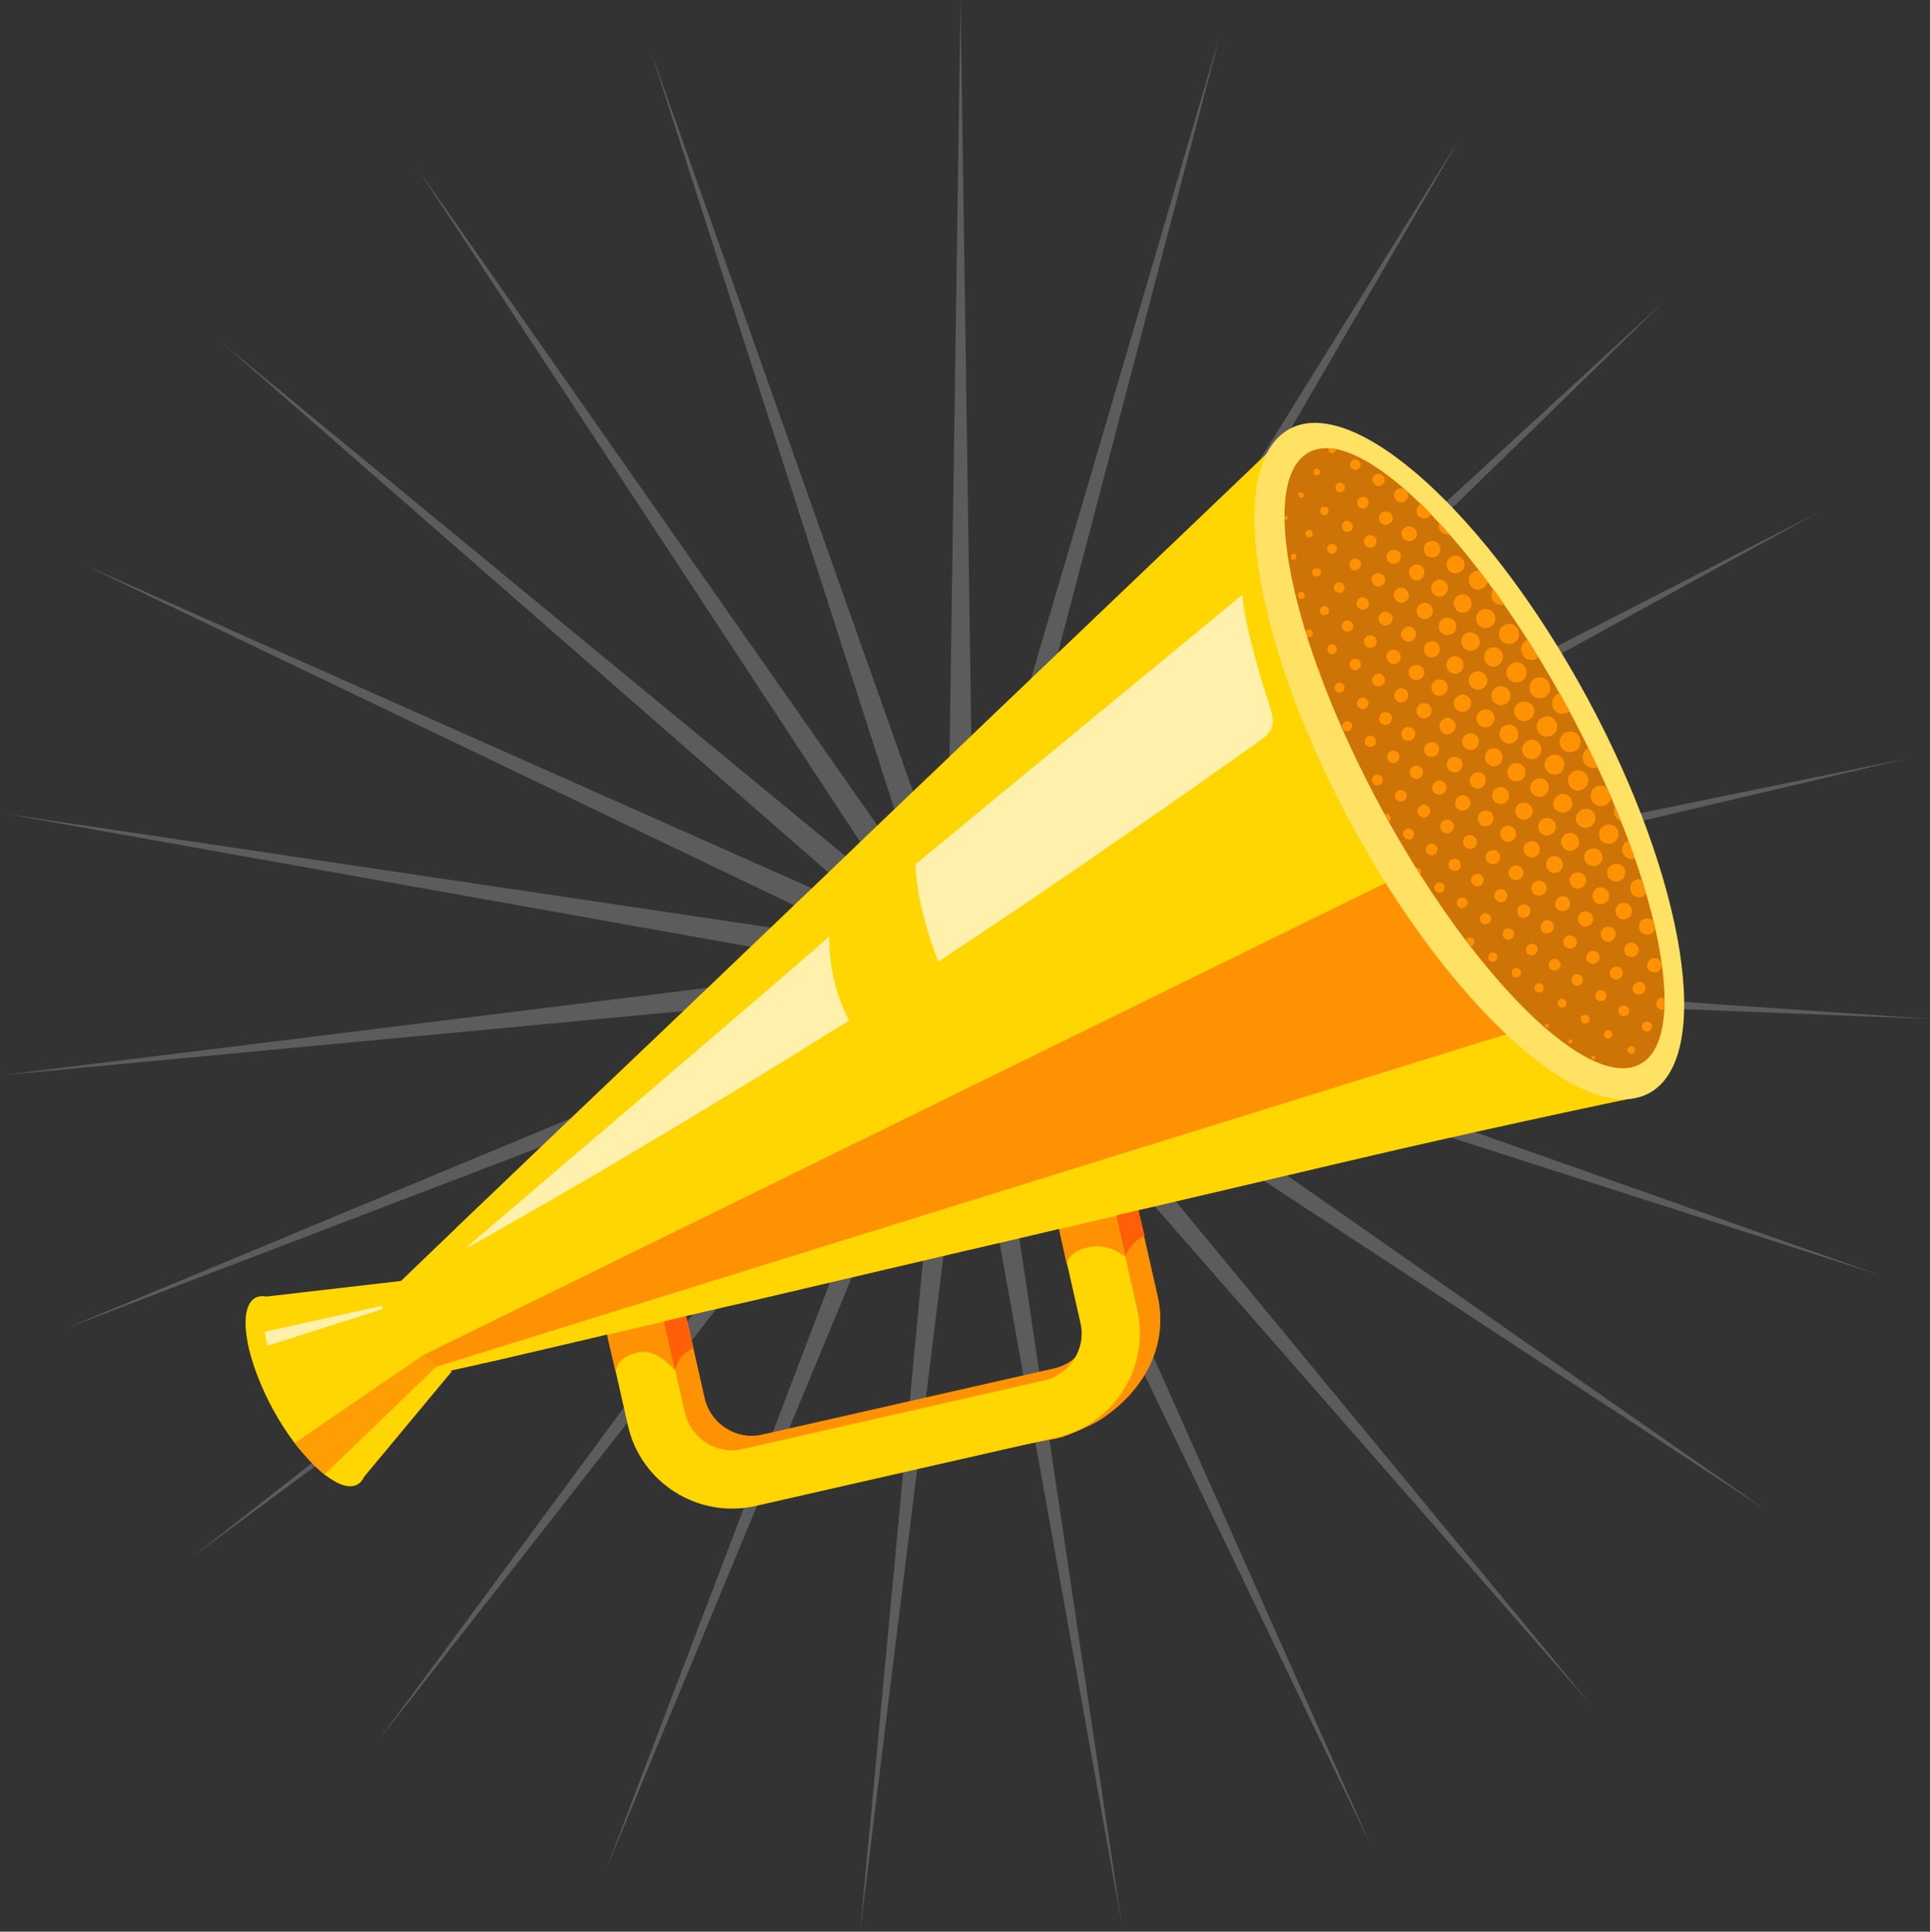 <svg xmlns="http://www.w3.org/2000/svg" xmlns:xlink="http://www.w3.org/1999/xlink" x="0" y="0" enable-background="new 0 0 478.2 478.7" version="1.0" viewBox="0 0 478.2 478.7" xml:space="preserve"><rect x="0" y="0" width="478.2" height="478.7" fill="#333333" stroke="none"/><switch><g><g id="Layer_1"><g opacity=".2"><g><polygon fill="#FFF" points="238 0 234.5 240 241.5 240"/></g><g><polygon fill="#FFF" points="302.3 8.6 234.7 238.9 241.4 240.8"/></g><g><polygon fill="#FFF" points="361.8 34.1 235.1 237.9 241.1 241.5"/></g><g><polygon fill="#FFF" points="412.4 74.6 235.8 237.1 240.6 242.2"/></g><g><polygon fill="#FFF" points="450.3 127.1 236.7 236.5 239.9 242.7"/></g><g><polygon fill="#FFF" points="472.8 187.9 237.7 236.1 239.2 242.9"/></g><g><polygon fill="#FFF" points="478.2 252.5 238.7 236 238.4 243"/></g><g><polygon fill="#FFF" points="466.1 316.1 239.8 236.2 237.6 242.8"/></g><g><polygon fill="#FFF" points="437.5 374.2 240.8 236.7 236.8 242.5"/></g><g><polygon fill="#FFF" points="394.3 422.6 241.6 237.4 236.2 241.9"/></g><g><polygon fill="#FFF" points="339.8 457.6 242.2 238.3 235.8 241.3"/></g><g><polygon fill="#FFF" points="277.9 476.7 242.5 239.4 235.6 240.5"/></g><g><polygon fill="#FFF" points="213.1 478.7 242.5 240.4 235.5 239.7"/></g><g><polygon fill="#FFF" points="150.2 463.2 242.2 241.5 235.7 238.9"/></g><g><polygon fill="#FFF" points="93.7 431.4 241.7 242.4 236.1 238.2"/></g><g><polygon fill="#FFF" points="47.8 385.7 241 243.2 236.7 237.6"/></g><g><polygon fill="#FFF" points="15.8 329.4 240 243.7 237.4 237.2"/></g><g><polygon fill="#FFF" points="0 266.5 239 244 238.2 237"/></g><g><polygon fill="#FFF" points="1.6 201.7 237.9 243.9 239 237"/></g><g><polygon fill="#FFF" points="20.5 139.8 236.9 243.6 239.8 237.3"/></g><g><polygon fill="#FFF" points="55.2 85.1 235.9 243 240.5 237.7"/></g><g><polygon fill="#FFF" points="103.4 41.7 235.2 242.2 241 238.3"/></g><g><polygon fill="#FFF" points="161.3 12.8 234.7 241.3 241.4 239"/></g></g><g><g><g><path fill="#FF9203" d="M273,351.6c-2.4,1.6-8.6,4.3-10.8,4.8l-70.1,13.2c-14.2,3.2-28.4-5.7-31.6-19.9l-7.2-31.8l14.1-3.2 l7.2,31.8c1.5,6.4,7.9,10.5,14.3,9l72.3-16.4c6.4-1.5,9.8-7.3,8.3-13.7l-7.2-31.8l17.3-4.4l7.2,31.8 C289.6,333,283.9,344.3,273,351.6z"/></g><g><path fill="#FFD602" d="M268,354c-1.9,1-4,1.7-6.1,2.2l-74.7,17c-14.2,3.2-28.4-5.7-31.6-19.9l-7.2-31.8l14.1-3.2l7.2,31.8 c1.5,6.4,7.9,10.5,14.3,9l74.7-17c6.4-1.5,10.5-7.9,9-14.3l-7.2-31.8l14.1-3.2l7.2,31.8C284.5,336.6,278.5,348.6,268,354z"/></g></g><g><path fill="#FFD602" d="M88.5,367.9c-1.3,0.7-2.9,0.5-4.8-0.4c-1-0.5-2.1-1.2-3.3-2.1c-2.2-1.8-4.6-4.3-7-7.3 c-0.1-0.2-0.3-0.4-0.4-0.5c-1.9-2.5-3.7-5.3-5.4-8.4c-2.7-5-4.6-9.9-5.7-14.1c-0.4-1.4-0.6-2.7-0.8-3.9c-0.7-4.9,0-8.4,2.2-9.6 c0.8-0.4,1.7-0.5,2.7-0.3l33.7-3.9l12.2,22.5L90.2,366C89.9,366.7,89.3,367.5,88.5,367.9z"/><path fill="#FFD602" d="M406.6,271.7c0,0-10.8,2.2-28.6,6.1c-11.9,2.6-26.8,5.9-43.8,9.9c-9.8,2.3-20.1,4.7-30.7,7.2 c-13.4,3.1-27.3,6.4-41.3,9.7c-8,1.9-16.1,3.8-24,5.6c-12.7,3-25.2,5.9-37.1,8.7c-7.3,1.7-14.3,3.4-21.1,4.9 c-13,3-24.9,5.8-35,8.2c-6.4,1.5-12,2.8-16.7,3.9c-3.4,0.8-6.3,1.5-8.8,2c-1.5,0.4-2.9,0.7-4,0.9c-1.8,0.4-3,0.7-3.6,0.8 c-6.7,1.4-17.2-17.8-12.2-22.5c0.4-0.4,1.3-1.2,2.6-2.5c2.2-2.1,5.6-5.4,10-9.6c0.3-0.3,0.6-0.5,0.8-0.8 c6-5.7,13.7-13.1,22.6-21.6c8.3-7.9,17.7-16.9,27.7-26.4c8-7.6,16.3-15.6,24.8-23.7c10.8-10.3,21.9-20.9,32.8-31.4l0,0 c8.5-8.1,16.9-16.1,25-23.9c13.6-13,26.4-25.2,37.4-35.7c12.6-12,22.8-21.8,29.1-27.8c4.6-4.4,7.1-6.8,7.1-6.8L406.6,271.7z"/><path fill="#FFE164" d="M408.6,270.9c-16.1,8.7-49.1-21.1-73.7-66.5c-24.6-45.4-31.5-89.3-15.4-98.1 c16.1-8.7,49.1,21.1,73.7,66.5C417.8,218.3,424.7,262.2,408.6,270.9z"/><path fill="#CE7305" d="M406.4,263.7c-12.7,6.9-41.4-21.5-64.1-63.3c-22.7-41.9-30.7-81.4-18-88.3s41.4,21.5,64.1,63.3 C411.1,217.3,419.1,256.8,406.4,263.7z"/><path fill="#FF9E03" d="M80.4,365.4c-2.2-1.8-4.6-4.3-7-7.3c-0.1-0.2-0.3-0.4-0.4-0.5l31.9-21.8l3.2,2.9L80.4,365.4z"/><path fill="#FFFBF2" d="M94.8,324.4l-28.5,9.1c-0.3-1-0.7-2.9-0.6-3.5l28.9-6.4 L94.8,324.4z" enable-background="new" opacity=".7"/><path fill="#FF9203" d="M373.2,256.3l-265.1,82.4l-3.2-2.9l238.4-117C352.9,234.1,363.3,247,373.2,256.3z"/></g><g><path fill="#FF9203" d="M383.5,166.8c-0.3-0.4-0.5-0.9-0.8-1.3C382.8,165.9,383.1,166.4,383.5,166.8z"/><path fill="#FF9203" d="M392.6,186.2c-0.8,1.2-0.5,2.9,0.7,3.7c0.8,0.5,1.7,0.6,2.5,0.2c-0.7-1.6-1.5-3.2-2.3-4.7 C393.2,185.6,392.8,185.8,392.6,186.2z"/><path fill="#FF9203" d="M385.7,176.5c1,0.6,2.3,0.5,3.2-0.2c-0.2-0.3-0.3-0.6-0.5-1c-0.7-1.2-1.3-2.4-2-3.6 c-0.5,0.2-1,0.5-1.3,1C384.2,174,384.5,175.7,385.7,176.5z"/><path fill="#FF9203" d="M377.3,159.5c-0.8,1.2-0.4,2.8,0.7,3.6c1,0.7,2.3,0.6,3.1-0.2c-0.9-1.5-1.8-2.9-2.7-4.4 C378,158.8,377.6,159.1,377.3,159.5z"/><path fill="#FF9203" d="M387.6,186c1.2,0.8,2.8,0.4,3.6-0.7c0.8-1.2,0.4-2.8-0.7-3.6c-1.2-0.8-2.9-0.5-3.7,0.8 C386.1,183.7,386.4,185.2,387.6,186z"/><path fill="#FF9203" d="M380.1,172.6c1.2,0.8,2.7,0.5,3.6-0.6c0.8-1.2,0.5-2.9-0.7-3.7s-2.8-0.5-3.6,0.7 C378.6,170.2,378.9,171.8,380.1,172.6z"/><path fill="#FF9203" d="M381.2,178.6c-0.8,1.1-0.5,2.7,0.6,3.5c1.2,0.8,2.8,0.5,3.6-0.6c0.8-1.1,0.5-2.7-0.6-3.5 S382,177.5,381.2,178.6z"/><path fill="#FF9203" d="M394.5,195.8c-0.7,1.1-0.4,2.7,0.7,3.5s2.8,0.5,3.6-0.7c0.2-0.3,0.3-0.6,0.4-0.9 c-0.4-0.8-0.7-1.7-1.1-2.5C396.9,194.3,395.3,194.6,394.5,195.8z"/><path fill="#FF9203" d="M401,203.2c0.2,0.1,0.3,0.2,0.5,0.2c-0.5-1.2-0.9-2.3-1.4-3.5C399.6,201.1,400,202.5,401,203.2z"/><path fill="#FF9203" d="M388.9,192c-0.8,1.2-0.4,2.7,0.7,3.5s2.7,0.4,3.5-0.7c0.8-1.2,0.5-2.7-0.7-3.5 C391.1,190.5,389.7,190.9,388.9,192z"/><path fill="#FF9203" d="M372.5,159.2c1.1,0.7,2.7,0.4,3.5-0.7c0.7-1.1,0.4-2.7-0.7-3.5s-2.7-0.4-3.5,0.7 C371,156.9,371.4,158.5,372.5,159.2z"/><path fill="#FF9203" d="M373.7,165.3c-0.8,1.2-0.5,2.7,0.7,3.4c1.2,0.8,2.7,0.5,3.4-0.7c0.8-1.2,0.5-2.7-0.7-3.5 C376,163.8,374.4,164.1,373.7,165.3z"/><path fill="#FF9203" d="M375.6,174.9c-0.8,1.1-0.4,2.7,0.7,3.4s2.6,0.4,3.4-0.7c0.8-1.2,0.5-2.7-0.7-3.4 S376.4,173.8,375.6,174.9z"/><path fill="#FF9203" d="M383.1,188.2c-0.8,1.2-0.4,2.7,0.8,3.4c1.2,0.7,2.6,0.4,3.3-0.8c0.7-1.1,0.4-2.6-0.7-3.4 C385.5,186.7,383.9,187,383.1,188.2z"/><path fill="#FF9203" d="M370.6,149.5c0.6,0.4,1.4,0.5,2.1,0.3c-0.9-1.3-1.8-2.6-2.7-3.8l-0.1,0.1 C369.2,147.3,369.5,148.8,370.6,149.5z"/><path fill="#FF9203" d="M400.5,208.2c0.8-1.1,0.7-2.6-0.4-3.4c-1.1-0.8-2.6-0.6-3.4,0.5s-0.6,2.6,0.5,3.4 C398.2,209.4,399.7,209.2,400.5,208.2z"/><path fill="#FF9203" d="M380.8,183.7c-1.1-0.7-2.6-0.4-3.3,0.8c-0.7,1.1-0.4,2.5,0.7,3.2c1.1,0.8,2.6,0.5,3.3-0.7 C382.3,185.9,381.9,184.4,380.8,183.7z"/><path fill="#FF9203" d="M402.3,209.2c-0.7,1.1-0.4,2.6,0.7,3.3c0.6,0.4,1.4,0.5,2.1,0.3c-0.5-1.5-1.1-3-1.6-4.5 C403,208.5,402.5,208.8,402.3,209.2z"/><path fill="#FF9203" d="M373.2,170.4c-1.1-0.7-2.6-0.4-3.3,0.7c-0.7,1.1-0.4,2.6,0.7,3.3s2.5,0.4,3.3-0.7 C374.6,172.7,374.3,171.1,373.2,170.4z"/><path fill="#FF9203" d="M368.1,161.5c-0.7,1.1-0.4,2.5,0.6,3.3c1.1,0.8,2.6,0.4,3.3-0.7c0.7-1.1,0.4-2.5-0.6-3.3 C370.3,160.1,368.8,160.4,368.1,161.5z"/><path fill="#FF9203" d="M390.9,201.5c-0.8,1.1-0.5,2.6,0.7,3.3c1.1,0.7,2.5,0.4,3.3-0.7c0.7-1.1,0.5-2.5-0.6-3.3 C393.1,200.1,391.7,200.4,390.9,201.5z"/><path fill="#FF9203" d="M385.9,201c1.1,0.7,2.5,0.4,3.3-0.6c0.7-1.1,0.4-2.6-0.7-3.3s-2.6-0.3-3.2,0.7 C384.5,198.9,384.8,200.3,385.9,201z"/><path fill="#FF9203" d="M366.8,155.3c1.1,0.7,2.5,0.4,3.3-0.7c0.7-1.1,0.5-2.5-0.6-3.3c-1.1-0.7-2.5-0.5-3.3,0.6 C365.4,153.1,365.7,154.5,366.8,155.3z"/><path fill="#FF9203" d="M375.2,180c-1.1-0.7-2.5-0.5-3.3,0.6c-0.7,1.1-0.4,2.6,0.7,3.3c1,0.7,2.5,0.4,3.2-0.6 C376.5,182.2,376.2,180.8,375.2,180z"/><path fill="#FF9203" d="M364.3,142.5c-0.7,1-0.4,2.5,0.6,3.2s2.6,0.5,3.3-0.6c0.2-0.3,0.3-0.6,0.4-0.9 c-0.7-0.9-1.4-1.8-2.1-2.7C365.7,141.3,364.8,141.7,364.3,142.5z"/><path fill="#FF9203" d="M379.5,194c-0.7,1.1-0.4,2.4,0.7,3.1c1.1,0.7,2.5,0.4,3.2-0.7c0.7-1,0.4-2.5-0.7-3.2 C381.6,192.6,380.2,192.9,379.5,194z"/><path fill="#FF9203" d="M362.4,157.7c-0.7,1-0.4,2.5,0.7,3.2c1,0.7,2.5,0.4,3.2-0.6s0.4-2.5-0.7-3.2S363.1,156.7,362.4,157.7z"/><path fill="#FF9203" d="M364.3,167.3c-0.7,1-0.5,2.5,0.6,3.2c1,0.7,2.5,0.5,3.2-0.5s0.5-2.5-0.6-3.2 C366.5,166,365,166.3,364.3,167.3z"/><path fill="#FF9203" d="M377,189.5c-1-0.7-2.4-0.4-3.1,0.5c-0.7,1-0.5,2.5,0.5,3.2s2.5,0.5,3.2-0.5 C378.3,191.7,378,190.2,377,189.5z"/><path fill="#FF9203" d="M360.6,148.2c-0.7,1-0.5,2.4,0.5,3.2c1,0.7,2.4,0.5,3.1-0.5s0.5-2.4-0.5-3.2 C362.7,147,361.3,147.2,360.6,148.2z"/><path fill="#FF9203" d="M366.2,176.8c-0.7,1.1-0.4,2.4,0.7,3.1c1,0.7,2.4,0.4,3-0.7c0.7-1,0.4-2.4-0.6-3.1 C368.3,175.5,366.9,175.8,366.2,176.8z"/><path fill="#FF9203" d="M398.6,215c-0.7,1-0.5,2.4,0.6,3.1c1,0.7,2.4,0.4,3.1-0.6s0.5-2.3-0.5-3.1 C400.7,213.8,399.3,214,398.6,215z"/><path fill="#FF9203" d="M392.9,211.2c-0.7,1-0.4,2.5,0.7,3.1c1,0.6,2.4,0.4,3.1-0.6s0.4-2.4-0.7-3.1 C394.9,210,393.6,210.2,392.9,211.2z"/><path fill="#FF9203" d="M404.3,218.8c-0.7,1-0.4,2.5,0.6,3.2c0.9,0.6,2.2,0.4,2.9-0.5c-0.3-1.2-0.7-2.3-1.1-3.5 C405.9,217.7,404.9,218,404.3,218.8z"/><path fill="#FF9203" d="M390.9,209.9c0.7-1,0.4-2.4-0.6-3.1c-1-0.7-2.4-0.5-3.1,0.5s-0.5,2.4,0.5,3.1 C388.7,211.2,390.2,210.9,390.9,209.9z"/><path fill="#FF9203" d="M371.3,185.8c-1-0.7-2.4-0.4-3,0.6c-0.7,1-0.4,2.4,0.6,3.1c1,0.7,2.4,0.4,3.1-0.6 C372.6,187.8,372.3,186.5,371.3,185.8z"/><path fill="#FF9203" d="M385.1,206.1c0.7-1,0.5-2.3-0.5-3s-2.4-0.5-3.1,0.5s-0.4,2.4,0.5,3.1 C383,207.3,384.4,207.1,385.1,206.1z"/><path fill="#FF9203" d="M359.5,141.8c1,0.6,2.3,0.3,3-0.7s0.4-2.4-0.7-3.1c-1-0.6-2.4-0.3-3,0.7 C358.1,139.8,358.4,141.1,359.5,141.8z"/><path fill="#FF9203" d="M379.4,202.2c0.7-1,0.3-2.4-0.7-3s-2.3-0.3-2.9,0.6c-0.6,1-0.4,2.3,0.6,3 C377.3,203.4,378.7,203.2,379.4,202.2z"/><path fill="#FF9203" d="M359.8,153.4c-1-0.6-2.3-0.4-3,0.6c-0.6,1-0.4,2.3,0.6,3s2.4,0.4,3.1-0.6 C361.1,155.3,360.8,154,359.8,153.4z"/><path fill="#FF9203" d="M361.7,163c-1-0.7-2.3-0.4-3,0.6c-0.6,1-0.4,2.3,0.6,3s2.4,0.4,3-0.6 C362.9,164.9,362.6,163.6,361.7,163z"/><path fill="#FF9203" d="M363.6,172.5c-1-0.7-2.3-0.4-3,0.6s-0.4,2.4,0.6,3s2.3,0.3,2.9-0.7 C364.8,174.4,364.6,173.1,363.6,172.5z"/><path fill="#FF9203" d="M355,144.5c-0.7,1-0.4,2.3,0.5,3c1,0.7,2.3,0.4,2.9-0.6c0.7-1,0.4-2.3-0.6-2.9 C356.9,143.3,355.7,143.6,355,144.5z"/><path fill="#FF9203" d="M366.1,184.9c0.6-1,0.3-2.3-0.6-2.9c-1-0.6-2.3-0.3-2.9,0.7s-0.3,2.2,0.6,2.8S365.4,185.9,366.1,184.9z"/><path fill="#FF9203" d="M357.5,132.1c0.5,0.3,1.1,0.4,1.6,0.3c-0.8-0.9-1.7-1.9-2.5-2.8C356.3,130.6,356.6,131.6,357.5,132.1z"/><path fill="#FF9203" d="M373.5,198.4c0.7-1,0.5-2.3-0.5-3c-0.9-0.6-2.2-0.4-2.9,0.5c-0.7,1-0.5,2.3,0.5,3 C371.6,199.5,372.9,199.3,373.5,198.4z"/><path fill="#FF9203" d="M389.8,219.9c1,0.6,2.3,0.3,2.9-0.6c0.6-1,0.3-2.2-0.7-2.8s-2.2-0.3-2.8,0.6S388.9,219.3,389.8,219.9z"/><path fill="#FF9203" d="M384,216c0.9,0.6,2.2,0.4,2.9-0.6c0.6-0.9,0.4-2.2-0.6-2.9c-0.9-0.6-2.2-0.4-2.9,0.5 C382.9,214.1,383.1,215.4,384,216z"/><path fill="#FF9203" d="M398.3,223.2c0.7-0.9,0.5-2.2-0.5-2.9s-2.3-0.5-2.9,0.5c-0.6,0.9-0.4,2.2,0.5,2.9 C396.4,224.3,397.7,224.1,398.3,223.2z"/><path fill="#FF9203" d="M400.6,224.6c-0.6,0.9-0.4,2.2,0.5,2.9c0.9,0.6,2.2,0.4,2.9-0.5c0.7-0.9,0.4-2.2-0.5-2.9 C402.6,223.4,401.3,223.7,400.6,224.6z"/><path fill="#FF9203" d="M365.1,195.1c0.9,0.6,2.1,0.3,2.7-0.6c0.6-0.9,0.4-2.2-0.5-2.8s-2.2-0.4-2.8,0.6 C363.9,193.2,364.1,194.5,365.1,195.1z"/><path fill="#FF9203" d="M355.9,159.2c-0.9-0.6-2.2-0.3-2.8,0.6c-0.6,1-0.3,2.2,0.6,2.8s2.1,0.3,2.7-0.6 C357.1,161.1,356.8,159.8,355.9,159.2z"/><path fill="#FF9203" d="M355,169.2c-0.6,0.9-0.4,2.2,0.5,2.9c0.9,0.6,2.1,0.4,2.8-0.5c0.7-0.9,0.5-2.2-0.4-2.9 C356.9,168.1,355.6,168.3,355,169.2z"/><path fill="#FF9203" d="M353.7,137.8c0.9,0.6,2.2,0.4,2.8-0.5c0.7-0.9,0.4-2.2-0.5-2.9c-0.9-0.6-2.2-0.4-2.9,0.5 C352.5,135.8,352.8,137.2,353.7,137.8z"/><path fill="#FF9203" d="M409.2,227.9c-0.9-0.6-2.2-0.3-2.8,0.5c-0.6,0.9-0.4,2.2,0.6,2.9c0.9,0.6,2.2,0.3,2.8-0.5 c0.1-0.2,0.2-0.5,0.3-0.7c-0.1-0.6-0.3-1.1-0.4-1.7C409.5,228.2,409.4,228,409.2,227.9z"/><path fill="#FF9203" d="M381.1,211.7c0.7-0.9,0.5-2.2-0.4-2.9c-0.9-0.6-2.1-0.4-2.8,0.4c-0.7,0.9-0.5,2.2,0.4,2.9 C379.2,212.8,380.5,212.6,381.1,211.7z"/><path fill="#FF9203" d="M360.3,181.1c0.6-0.9,0.4-2.1-0.5-2.8s-2.2-0.5-2.8,0.5c-0.6,0.9-0.4,2.1,0.5,2.8 C358.3,182.2,359.6,182,360.3,181.1z"/><path fill="#FF9203" d="M351.3,150.3c-0.6,0.9-0.3,2.2,0.6,2.8s2.2,0.3,2.8-0.6c0.6-0.9,0.3-2.2-0.6-2.8 C353.1,149.1,351.9,149.4,351.3,150.3z"/><path fill="#FF9203" d="M372.6,208.3c0.9,0.6,2.1,0.4,2.7-0.5s0.4-2.1-0.5-2.8c-0.9-0.6-2.1-0.4-2.8,0.5 C371.5,206.4,371.7,207.6,372.6,208.3z"/><path fill="#FF9203" d="M359.3,191.1c0.9,0.6,2.2,0.3,2.8-0.6c0.6-0.9,0.3-2.1-0.7-2.7c-0.9-0.5-2.1-0.3-2.6,0.6 C358.2,189.3,358.5,190.6,359.3,191.1z"/><path fill="#FF9203" d="M351.3,125.5c-0.6,0.9-0.3,2.2,0.6,2.7s2.1,0.3,2.6-0.6c0-0.1,0.1-0.1,0.1-0.2 c-0.9-0.9-1.7-1.8-2.6-2.6C351.8,125,351.5,125.2,351.3,125.5z"/><path fill="#FF9203" d="M349.4,140.8c-0.6,0.9-0.3,2.1,0.6,2.7c0.9,0.6,2.1,0.3,2.6-0.6c0.6-0.9,0.3-2.1-0.5-2.7 C351.2,139.6,350,139.9,349.4,140.8z"/><path fill="#FF9203" d="M369.7,203.9c0.6-0.9,0.4-2.1-0.5-2.7c-0.9-0.6-2.1-0.4-2.7,0.5s-0.4,2,0.4,2.7 C367.8,205.1,369.1,204.8,369.7,203.9z"/><path fill="#FF9203" d="M352.6,167.7c0.6-0.9,0.3-2.1-0.6-2.6c-0.9-0.6-2.1-0.3-2.7,0.5c-0.6,0.9-0.3,2.1,0.6,2.6 C350.8,168.8,352,168.5,352.6,167.7z"/><path fill="#FF9203" d="M347.5,156.1c-0.6,0.9-0.4,2,0.5,2.6s2,0.3,2.5-0.5c0.6-0.9,0.4-2-0.5-2.6 C349.3,155,348.1,155.2,347.5,156.1z"/><path fill="#FF9203" d="M351.8,177.7c0.9,0.6,2,0.3,2.6-0.6c0.6-0.9,0.3-2.1-0.6-2.6s-2.1-0.3-2.6,0.7 C350.7,176,351,177.1,351.8,177.7z"/><path fill="#FF9203" d="M386.1,225.5c0.8,0.5,2,0.3,2.6-0.5c0.6-0.9,0.4-2-0.5-2.6s-2-0.3-2.5,0.5 C385,223.8,385.2,225,386.1,225.5z"/><path fill="#FF9203" d="M394.4,228.8c0.6-0.8,0.3-2-0.5-2.6c-0.9-0.6-2.1-0.4-2.6,0.5c-0.6,0.8-0.3,2,0.5,2.6 C392.5,229.9,393.8,229.6,394.4,228.8z"/><path fill="#FF9203" d="M382.9,221.1c0.6-0.9,0.4-1.9-0.5-2.5c-0.8-0.6-2-0.4-2.6,0.4c-0.6,0.8-0.4,2.1,0.4,2.7 C381.1,222.2,382.3,222,382.9,221.1z"/><path fill="#FF9203" d="M347.6,131.2c-0.6,0.8-0.4,2,0.5,2.6c0.8,0.6,2.1,0.3,2.7-0.5c0.5-0.9,0.3-2-0.6-2.5 C349.3,130.2,348.2,130.4,347.6,131.2z"/><path fill="#FF9203" d="M361.4,200.6c0.8,0.5,2,0.3,2.6-0.6c0.6-0.8,0.3-2-0.5-2.6c-0.9-0.6-2-0.4-2.6,0.5 C360.3,198.9,360.5,200.1,361.4,200.6z"/><path fill="#FF9203" d="M400,232.5c0.6-0.9,0.3-1.9-0.5-2.5c-0.9-0.6-2-0.4-2.6,0.5c-0.5,0.8-0.3,2,0.5,2.5 C398.2,233.7,399.4,233.4,400,232.5z"/><path fill="#FF9203" d="M377.2,217.3c0.5-0.9,0.3-2-0.6-2.5c-0.9-0.6-1.9-0.3-2.5,0.5s-0.4,2,0.5,2.5 C375.4,218.4,376.7,218.1,377.2,217.3z"/><path fill="#FF9203" d="M356.2,186.8c0.6-0.8,0.4-2.1-0.4-2.6s-2-0.3-2.6,0.5s-0.4,2,0.4,2.5 C354.5,187.8,355.6,187.6,356.2,186.8z"/><path fill="#FF9203" d="M345.7,146.4c-0.6,0.8-0.4,1.9,0.4,2.6c0.9,0.6,2,0.5,2.6-0.4c0.6-0.8,0.4-2-0.4-2.6 C347.5,145.4,346.3,145.6,345.7,146.4z"/><path fill="#FF9203" d="M402.7,234.4c-0.5,0.8-0.3,2,0.5,2.5s2,0.3,2.5-0.5c0.6-0.8,0.3-2-0.5-2.5 C404.4,233.3,403.2,233.6,402.7,234.4z"/><path fill="#FF9203" d="M411.4,240.1c0.5-0.8,0.3-1.9-0.5-2.4c-0.9-0.5-2-0.3-2.5,0.6c-0.5,0.8-0.3,1.9,0.5,2.4 C409.8,241.2,410.9,241,411.4,240.1z"/><path fill="#FF9203" d="M371.3,213.5c0.6-0.8,0.5-1.9-0.3-2.5s-1.9-0.4-2.5,0.3c-0.6,0.8-0.5,1.9,0.3,2.5 C369.6,214.4,370.7,214.3,371.3,213.5z"/><path fill="#FF9203" d="M346.7,163.9c0.6-0.7,0.4-1.9-0.3-2.5c-0.8-0.6-1.9-0.4-2.5,0.3c-0.6,0.8-0.4,1.9,0.4,2.5 C345,164.8,346.1,164.7,346.7,163.9z"/><path fill="#FF9203" d="M355.7,196.7c0.8,0.5,1.9,0.3,2.4-0.6c0.5-0.8,0.3-1.9-0.5-2.4s-1.9-0.3-2.4,0.5 C354.6,195.1,354.8,196.2,355.7,196.7z"/><path fill="#FF9203" d="M343.9,137c-0.6,0.8-0.4,1.9,0.4,2.4c0.8,0.6,1.9,0.4,2.5-0.4c0.5-0.8,0.3-1.9-0.4-2.4 C345.5,136,344.4,136.2,343.9,137z"/><path fill="#FF9203" d="M348.6,173.3c0.6-0.8,0.4-1.9-0.4-2.4c-0.8-0.6-1.9-0.4-2.4,0.4c-0.6,0.8-0.4,1.9,0.4,2.5 C346.9,174.3,348,174.1,348.6,173.3z"/><path fill="#FF9203" d="M348.6,123.7c0.6-0.8,0.3-1.9-0.5-2.4s-1.9-0.3-2.4,0.5s-0.3,1.8,0.5,2.4 C347,124.7,348.1,124.5,348.6,123.7z"/><path fill="#FF9203" d="M365.7,209.6c0.5-0.8,0.2-1.9-0.6-2.4c-0.8-0.5-1.9-0.2-2.4,0.6s-0.2,1.8,0.6,2.3 C364.1,210.6,365.2,210.4,365.7,209.6z"/><path fill="#FF9203" d="M350.4,182.8c0.5-0.8,0.3-1.9-0.6-2.4c-0.8-0.5-1.8-0.3-2.3,0.5s-0.3,1.8,0.4,2.4 C348.8,183.8,349.9,183.6,350.4,182.8z"/><path fill="#FF9203" d="M344.7,154.3c0.6-0.8,0.4-1.9-0.5-2.4c-0.8-0.5-1.8-0.3-2.3,0.4c-0.6,0.8-0.4,1.9,0.4,2.4 S344.2,155,344.7,154.3z"/><path fill="#FF9203" d="M390.4,234.4c0.5-0.8,0.3-1.8-0.5-2.3s-1.8-0.3-2.3,0.4s-0.3,1.8,0.5,2.3 C388.8,235.3,389.9,235.1,390.4,234.4z"/><path fill="#FF9203" d="M384.7,230.6c0.5-0.8,0.4-1.8-0.4-2.3s-1.8-0.3-2.3,0.5s-0.3,1.7,0.4,2.3 C383.1,231.5,384.1,231.3,384.7,230.6z"/><path fill="#FF9203" d="M360,205.7c0.5-0.8,0.2-1.8-0.6-2.3c-0.8-0.5-1.8-0.2-2.3,0.5c-0.5,0.8-0.3,1.8,0.5,2.3 S359.5,206.5,360,205.7z"/><path fill="#FF9203" d="M342.9,144.7c0.5-0.7,0.3-1.8-0.4-2.4c-0.8-0.5-1.8-0.3-2.4,0.4c-0.5,0.7-0.3,1.7,0.4,2.3 C341.3,145.6,342.3,145.4,342.9,144.7z"/><path fill="#FF9203" d="M341.9,127.5c-0.4,0.8-0.2,1.8,0.5,2.3c0.8,0.5,1.8,0.3,2.4-0.5c0.5-0.8,0.3-1.8-0.5-2.3 S342.4,126.8,341.9,127.5z"/><path fill="#FF9203" d="M352.3,192.3c0.5-0.8,0.3-1.8-0.5-2.3s-1.7-0.3-2.2,0.4c-0.5,0.8-0.4,1.8,0.4,2.3 C350.8,193.3,351.8,193.1,352.3,192.3z"/><path fill="#FF9203" d="M378.9,226.7c0.5-0.8,0.4-1.8-0.4-2.3s-1.8-0.3-2.3,0.5s-0.3,1.7,0.4,2.3 C377.3,227.7,378.3,227.5,378.9,226.7z"/><path fill="#FF9203" d="M396,238.2c0.6-0.8,0.4-1.8-0.4-2.3s-1.8-0.3-2.3,0.5s-0.3,1.7,0.5,2.2 C394.5,239.1,395.5,238.9,396,238.2z"/><path fill="#FF9203" d="M373.2,222.9c0.5-0.7,0.3-1.8-0.4-2.3c-0.8-0.5-1.8-0.3-2.3,0.5s-0.2,1.7,0.5,2.2 C371.8,223.8,372.8,223.6,373.2,222.9z"/><path fill="#FF9203" d="M401.8,242c0.5-0.7,0.3-1.7-0.4-2.2c-0.7-0.5-1.8-0.3-2.3,0.5s-0.2,1.7,0.5,2.2 C400.3,242.9,401.3,242.7,401.8,242z"/><path fill="#FF9203" d="M342.9,169.4c0.5-0.7,0.2-1.8-0.5-2.2c-0.7-0.5-1.8-0.2-2.2,0.5c-0.5,0.8-0.3,1.7,0.5,2.2 C341.4,170.3,342.4,170.1,342.9,169.4z"/><path fill="#FF9203" d="M340.8,159.9c0.5-0.7,0.3-1.7-0.4-2.2c-0.7-0.5-1.8-0.3-2.2,0.4c-0.5,0.7-0.3,1.8,0.5,2.2 C339.3,160.8,340.3,160.6,340.8,159.9z"/><path fill="#FF9203" d="M344.6,178.9c0.5-0.7,0.3-1.8-0.5-2.2c-0.7-0.5-1.7-0.2-2.2,0.6c-0.4,0.7-0.3,1.6,0.5,2.1 C343.2,179.9,344.1,179.7,344.6,178.9z"/><path fill="#FF9203" d="M338.2,133.3c-0.5,0.7-0.3,1.8,0.5,2.2c0.7,0.4,1.7,0.2,2.1-0.5c0.5-0.7,0.3-1.6-0.4-2.1 C339.7,132.4,338.7,132.6,338.2,133.3z"/><path fill="#FF9203" d="M354.1,201.8c0.5-0.7,0.3-1.6-0.4-2.1c-0.8-0.5-1.7-0.3-2.2,0.5c-0.5,0.7-0.3,1.7,0.4,2.1 C352.6,202.8,353.6,202.6,354.1,201.8z"/><path fill="#FF9203" d="M407.4,245.8c0.5-0.7,0.4-1.7-0.3-2.2c-0.7-0.5-1.7-0.3-2.2,0.4c-0.6,0.7-0.4,1.7,0.3,2.2 C405.9,246.7,406.8,246.5,407.4,245.8z"/><path fill="#FF9203" d="M367.4,218.9c0.4-0.7,0.2-1.7-0.5-2.1c-0.7-0.5-1.7-0.2-2.2,0.5s-0.2,1.7,0.5,2.1 C366,219.9,367,219.7,367.4,218.9z"/><path fill="#FF9203" d="M346.5,188.4c0.4-0.7,0.2-1.7-0.4-2.1c-0.7-0.5-1.8-0.3-2.2,0.5c-0.4,0.7-0.2,1.7,0.5,2.1 S346,189.1,346.5,188.4z"/><path fill="#FF9203" d="M338.9,150.4c0.5-0.7,0.3-1.6-0.4-2.1c-0.7-0.5-1.6-0.3-2.1,0.4s-0.3,1.7,0.4,2.1 C337.5,151.3,338.4,151.1,338.9,150.4z"/><path fill="#FF9203" d="M342.8,119.8c0.5-0.7,0.3-1.6-0.4-2.1c-0.7-0.5-1.6-0.3-2.1,0.3c-0.5,0.7-0.3,1.7,0.4,2.1 C341.3,120.7,342.3,120.5,342.8,119.8z"/><path fill="#FF9203" d="M361.7,215.2c0.5-0.7,0.3-1.6-0.4-2.1c-0.7-0.5-1.6-0.4-2.1,0.3s-0.3,1.7,0.3,2.1 C360.2,216,361.2,215.9,361.7,215.2z"/><path fill="#FF9203" d="M410.7,247.8c-0.5,0.7-0.3,1.7,0.3,2.2c0.4,0.3,0.9,0.3,1.3,0.2c0-0.9,0.1-1.8,0-2.8 C411.8,247.1,411.1,247.3,410.7,247.8z"/><path fill="#FF9203" d="M337,140.7c0.4-0.7,0.3-1.6-0.4-2c-0.7-0.4-1.6-0.3-2,0.4c-0.4,0.6-0.2,1.6,0.4,2.1 C335.5,141.5,336.5,141.3,337,140.7z"/><path fill="#FF9203" d="M348.3,198c0.4-0.7,0.3-1.6-0.4-2c-0.7-0.4-1.6-0.2-2,0.4c-0.5,0.7-0.3,1.6,0.4,2 C347,198.8,347.9,198.6,348.3,198z"/><path fill="#FF9203" d="M355.9,211.3c0.5-0.6,0.3-1.6-0.4-2c-0.7-0.4-1.6-0.3-2,0.4s-0.2,1.6,0.5,2 C354.6,212.1,355.5,212,355.9,211.3z"/><path fill="#FF9203" d="M386.4,239.9c0.5-0.6,0.3-1.6-0.4-2c-0.7-0.5-1.6-0.3-2,0.4c-0.4,0.6-0.3,1.5,0.3,2 C385,240.7,385.9,240.6,386.4,239.9z"/><path fill="#FF9203" d="M380.7,236.1c0.5-0.7,0.3-1.6-0.4-2c-0.6-0.4-1.5-0.3-1.9,0.4c-0.5,0.7-0.3,1.6,0.3,2 C379.4,236.9,380.2,236.8,380.7,236.1z"/><path fill="#FF9203" d="M336.9,165.5c0.5-0.7,0.3-1.6-0.3-2c-0.7-0.5-1.6-0.3-2,0.4c-0.4,0.6-0.3,1.5,0.3,1.9 C335.5,166.3,336.4,166.1,336.9,165.5z"/><path fill="#FF9203" d="M338.8,175.1c0.5-0.7,0.3-1.6-0.4-2c-0.7-0.4-1.6-0.2-2,0.5s-0.2,1.5,0.4,1.9 C337.5,175.9,338.4,175.7,338.8,175.1z"/><path fill="#FF9203" d="M336.6,123.7c-0.5,0.7-0.4,1.5,0.2,2s1.6,0.4,2-0.3c0.5-0.7,0.4-1.6-0.3-2 C337.9,123,337.1,123.1,336.6,123.7z"/><path fill="#FF9203" d="M374.9,232.2c0.4-0.7,0.3-1.5-0.4-1.9c-0.6-0.4-1.5-0.3-1.9,0.3c-0.5,0.7-0.3,1.6,0.3,2 C373.6,233.1,374.5,232.9,374.9,232.2z"/><path fill="#FF9203" d="M340.7,184.5c0.4-0.6,0.3-1.5-0.4-1.9c-0.6-0.5-1.5-0.3-1.9,0.3c-0.5,0.6-0.3,1.6,0.4,2 C339.4,185.3,340.3,185.1,340.7,184.5z"/><path fill="#FF9203" d="M392,243.6c0.4-0.7,0.2-1.6-0.5-2s-1.5-0.2-1.9,0.5s-0.2,1.6,0.5,2C390.8,244.5,391.6,244.3,392,243.6z"/><path fill="#FF9203" d="M369.2,228.5c0.5-0.6,0.3-1.5-0.3-1.9c-0.6-0.5-1.4-0.4-1.9,0.2c-0.5,0.6-0.4,1.6,0.3,2 C367.8,229.2,368.7,229.1,369.2,228.5z"/><path fill="#FF9203" d="M332.7,154.4c-0.4,0.6-0.2,1.5,0.4,1.9s1.6,0.2,2-0.4c0.4-0.7,0.2-1.5-0.5-1.9S333.1,153.8,332.7,154.4 z"/><path fill="#FF9203" d="M397.8,247.5c0.4-0.7,0.2-1.5-0.4-1.9c-0.7-0.4-1.5-0.2-1.9,0.4c-0.4,0.6-0.2,1.5,0.4,1.9 C396.5,248.3,397.4,248.1,397.8,247.5z"/><path fill="#FF9203" d="M332.7,129.7c-0.4,0.6-0.2,1.5,0.4,1.9s1.5,0.2,1.9-0.4c0.4-0.6,0.2-1.4-0.4-1.8 C334,128.8,333.1,129,332.7,129.7z"/><path fill="#FF9203" d="M340.2,192.5c-0.4,0.6-0.3,1.5,0.4,1.9c0.6,0.4,1.4,0.2,1.8-0.4c0.4-0.6,0.2-1.4-0.3-1.8 C341.5,191.8,340.7,191.9,340.2,192.5z"/><path fill="#FF9203" d="M347.9,205.9c-0.5,0.6-0.3,1.5,0.4,1.9c0.6,0.4,1.4,0.3,1.8-0.3s0.3-1.5-0.3-1.9 C349.1,205.1,348.3,205.3,347.9,205.9z"/><path fill="#FF9203" d="M361.2,223c-0.4,0.6-0.3,1.4,0.3,1.8c0.6,0.4,1.5,0.2,1.9-0.4c0.4-0.6,0.2-1.4-0.4-1.8 S361.6,222.4,361.2,223z"/><path fill="#FF9203" d="M330.8,144.8c-0.5,0.6-0.4,1.5,0.3,1.9c0.6,0.4,1.4,0.3,1.8-0.3s0.3-1.4-0.3-1.8 C332.1,144.1,331.3,144.2,330.8,144.8z"/><path fill="#FF9203" d="M403,249.4c-0.6-0.4-1.4-0.2-1.8,0.4c-0.4,0.6-0.2,1.4,0.4,1.8c0.6,0.4,1.5,0.2,1.9-0.4 C403.8,250.6,403.6,249.8,403,249.4z"/><path fill="#FF9203" d="M355.6,219.3c-0.4,0.6-0.2,1.3,0.4,1.7s1.4,0.3,1.8-0.4c0.3-0.6,0.2-1.4-0.4-1.7 C356.8,218.5,355.9,218.7,355.6,219.3z"/><path fill="#FF9203" d="M336.9,115.8c0.4-0.6,0.2-1.3-0.4-1.7c-0.6-0.4-1.3-0.3-1.7,0.3c-0.4,0.6-0.3,1.4,0.3,1.8 C335.7,116.6,336.5,116.4,336.9,115.8z"/><path fill="#FF9203" d="M407,253.7c-0.3,0.6-0.2,1.3,0.4,1.7s1.3,0.2,1.7-0.3c0.4-0.6,0.2-1.5-0.4-1.8 C408.1,253,407.3,253.2,407,253.7z"/><path fill="#FF9203" d="M331,161.6c0.4-0.5,0.3-1.3-0.2-1.7c-0.6-0.4-1.4-0.3-1.7,0.3c-0.4,0.5-0.2,1.4,0.3,1.8 C329.9,162.2,330.6,162.1,331,161.6z"/><path fill="#FF9203" d="M332.9,171.1c0.4-0.6,0.3-1.3-0.3-1.7c-0.6-0.4-1.3-0.3-1.7,0.3c-0.4,0.6-0.3,1.3,0.3,1.7 C331.7,171.8,332.5,171.7,332.9,171.1z"/><path fill="#FF9203" d="M329.3,137c0.5,0.4,1.3,0.3,1.7-0.3c0.4-0.6,0.3-1.3-0.3-1.7c-0.5-0.4-1.2-0.3-1.6,0.2 C328.7,135.8,328.8,136.6,329.3,137z"/><path fill="#FF9203" d="M344,201.8c-0.3-0.2-0.6-0.2-0.9-0.2c0.4,0.7,0.7,1.4,1.1,2l0.1-0.1C344.7,203,344.6,202.2,344,201.8z"/><path fill="#FF9203" d="M332.8,179.3c-0.4,0.6-0.3,1.3,0.3,1.7c0.6,0.4,1.3,0.2,1.7-0.4c0.4-0.6,0.2-1.4-0.4-1.7 C333.9,178.6,333.2,178.7,332.8,179.3z"/><path fill="#FF9203" d="M333.1,121.4c0.3-0.5,0.1-1.3-0.4-1.6c-0.5-0.3-1.3-0.2-1.6,0.3c-0.4,0.5-0.2,1.4,0.3,1.7 C331.9,122.2,332.8,122,333.1,121.4z"/><path fill="#FF9203" d="M351.5,215.1c-0.2-0.1-0.4-0.1-0.7-0.1c0.4,0.6,0.8,1.2,1.1,1.8l0,0 C352.3,216.2,352.1,215.5,351.5,215.1z"/><path fill="#FF9203" d="M329.1,152c0.4-0.5,0.2-1.3-0.3-1.6c-0.5-0.4-1.3-0.2-1.6,0.3c-0.3,0.5-0.2,1.3,0.3,1.6 C327.9,152.6,328.7,152.5,329.1,152z"/><path fill="#FF9203" d="M336.3,188.5c0.2,0.4,0.4,0.7,0.5,1.1C336.8,189.2,336.7,188.8,336.3,188.5z"/><path fill="#FF9203" d="M368.9,236.6c-0.3,0.5-0.2,1.2,0.3,1.5c0.5,0.4,1.3,0.2,1.6-0.3c0.4-0.5,0.2-1.2-0.3-1.6 C369.9,235.9,369.2,236,368.9,236.6z"/><path fill="#FF9203" d="M374.7,240.5c-0.3,0.5-0.1,1.3,0.4,1.6s1.3,0.1,1.6-0.5c0.3-0.5,0.1-1.2-0.4-1.5 C375.7,239.7,375,239.9,374.7,240.5z"/><path fill="#FF9203" d="M382,243.9c-0.5-0.4-1.2-0.3-1.6,0.3c-0.4,0.5-0.2,1.3,0.3,1.6s1.2,0.2,1.6-0.3 C382.6,245,382.5,244.3,382,243.9z"/><path fill="#FF9203" d="M387.7,247.7c-0.5-0.4-1.3-0.2-1.6,0.3c-0.3,0.5-0.2,1.2,0.3,1.5c0.5,0.4,1.3,0.2,1.6-0.3 C388.3,248.8,388.1,248.1,387.7,247.7z"/><path fill="#FF9203" d="M393.3,251.6c-0.5-0.3-1.2-0.1-1.5,0.4s-0.1,1.2,0.4,1.5s1.2,0.1,1.5-0.4 C394,252.6,393.8,251.9,393.3,251.6z"/><path fill="#FF9203" d="M365.1,234c0.3-0.5,0.2-1.2-0.3-1.5s-1.2-0.2-1.5,0.4c0,0.1-0.1,0.2-0.1,0.2c0.4,0.5,0.7,1,1.1,1.4 C364.6,234.5,364.9,234.3,365.1,234z"/><path fill="#FF9203" d="M327.1,142.5c0.3-0.5,0.2-1.2-0.3-1.5s-1.2-0.2-1.5,0.3s-0.2,1.1,0.3,1.4 C326,143,326.7,142.9,327.1,142.5z"/><path fill="#FF9203" d="M327.6,127.5c0.5,0.3,1.1,0.2,1.4-0.3s0.2-1.2-0.3-1.5s-1.1-0.1-1.4,0.3 C327,126.5,327.1,127.2,327.6,127.5z"/><path fill="#FF9203" d="M397.6,255.8c-0.3,0.5-0.2,1.1,0.3,1.4c0.5,0.3,1.1,0.2,1.4-0.3s0.2-1.1-0.2-1.4 C398.6,255.1,397.9,255.3,397.6,255.8z"/><path fill="#FF9203" d="M326.7,165.8c0,0-0.1,0-0.1-0.1c0.2,0.4,0.3,0.9,0.5,1.3C327.3,166.6,327.2,166.1,326.7,165.8z"/><path fill="#FF9203" d="M325.1,157.5c0.3-0.4,0.2-1-0.2-1.3c-0.4-0.3-1.1-0.2-1.4,0.2c0.2,0.5,0.3,1,0.5,1.5 C324.3,158,324.9,157.9,325.1,157.5z"/><path fill="#FF9203" d="M403.4,259.7c-0.3,0.4-0.1,1.1,0.3,1.3c0.4,0.3,1.1,0.1,1.3-0.3c0.3-0.4,0.1-1-0.3-1.3 C404.3,259.1,403.7,259.2,403.4,259.7z"/><path fill="#FF9203" d="M329.5,112.1c0.4,0.3,1,0.2,1.3-0.2c0.1-0.2,0.2-0.4,0.2-0.6c-0.6-0.1-1.3-0.2-1.9-0.2 C329.1,111.4,329.2,111.8,329.5,112.1z"/><path fill="#FF9203" d="M325.1,132.8c0.3-0.4,0.2-1-0.2-1.3c-0.4-0.3-1.1-0.1-1.3,0.3c-0.3,0.5-0.2,0.9,0.3,1.2 C324.3,133.3,324.8,133.2,325.1,132.8z"/><path fill="#FF9203" d="M321.7,147c-0.3,0.4-0.1,1.1,0.3,1.3c0.5,0.2,0.9,0.1,1.2-0.3c0.2-0.5,0.1-0.9-0.3-1.2 C322.4,146.5,322,146.6,321.7,147z"/><path fill="#FF9203" d="M326.9,117.5c0.3-0.4,0.2-0.9-0.1-1.2c-0.4-0.3-0.9-0.2-1.2,0.2c-0.3,0.4-0.2,0.8,0.1,1.1 C326.1,117.9,326.6,117.9,326.9,117.5z"/><path fill="#FF9203" d="M321.1,137.2c-0.5,0.1-1,0.1-1.2,0.3s-0.1,0.7,0.1,1c0.2,0.4,0.9,0.3,1.1-0.1 C321.2,138.2,321.1,137.8,321.1,137.2z"/><path fill="#FF9203" d="M382.9,253.9c-0.1,0.2-0.1,0.5,0.1,0.7c0.2,0.1,0.5,0.1,0.7-0.1c0.1-0.2,0.1-0.5-0.1-0.7 C383.3,253.7,383,253.7,382.9,253.9z"/><path fill="#FF9203" d="M388.7,257.8c-0.1,0.2-0.1,0.5,0.1,0.7c0.2,0.1,0.5,0.1,0.7-0.1c0.1-0.2,0.1-0.5-0.1-0.7 C389.1,257.5,388.8,257.5,388.7,257.8z"/><path fill="#FF9203" d="M322.8,122.2c-0.2-0.2-0.6-0.1-1.2-0.1c0.2,0.6,0.2,1,0.4,1.2c0.2,0.1,0.7,0,1-0.2 C323.1,123,323,122.4,322.8,122.2z"/><path fill="#FF9203" d="M394.4,261.8c-0.1,0.2-0.1,0.5,0.1,0.7c0.2,0.1,0.5,0.1,0.7-0.1c0.1-0.2,0.1-0.5-0.1-0.7 C394.8,261.5,394.5,261.6,394.4,261.8z"/><path fill="#FF9203" d="M318.9,128.7c0.1-0.1,0.1-0.4,0.2-0.8c-0.4,0-0.7,0-0.8,0.1l0,0c0,0.2,0,0.4,0,0.7 C318.4,128.8,318.8,128.9,318.9,128.7z"/></g><g opacity=".7"><path fill="#FFFBF2" d="M232.5,238.3c0,0-5.2-12.3-5.7-24.1c6.3-5.2,79.8-65.8,81-66.8c0.5,6.3,3.7,18.2,6.4,26.3 c1.5,4.4,2.1,6.9-1.7,9.6C298.5,193.3,264.4,217.3,232.5,238.3z"/><path fill="#FFFBF2" d="M116.1,309l-0.3-0.1c0,0,85.1-72.5,89.7-76.9c-0.3,11.9,4.9,20.9,4.9,20.9 C151.4,289.7,116.1,309,116.1,309z"/></g><path fill="#FF9203" d="M150.4,330.8l14.1-3.3l2.7,12.1c0,0-4.2-5.4-8.8-4.5c-6.3,1.2-5.8,5.2-5.8,5.2L150.4,330.8z"/><path fill="#FF9203" d="M262.4,304.6l14.1-3.3l2.2,10.1c0,0-3.8-3.3-8.5-2.4c-6.3,1.2-5.8,4.7-5.8,4.7L262.4,304.6z"/><path fill="#FF5F06" d="M164.5,327.5l2.7,12.1c0,0,0.8-2.7,2.1-3.9c1.3-1.2,2.5-1.7,2.5-1.7l-1.8-7.8L164.5,327.5z"/><path fill="#FF5F06" d="M276.6,301.2l2.2,10.1c0,0,1-2.2,2.3-3.4c1.3-1.2,2.5-1.7,2.5-1.7l-1.5-6.3L276.6,301.2z"/></g></g></g></switch></svg>
